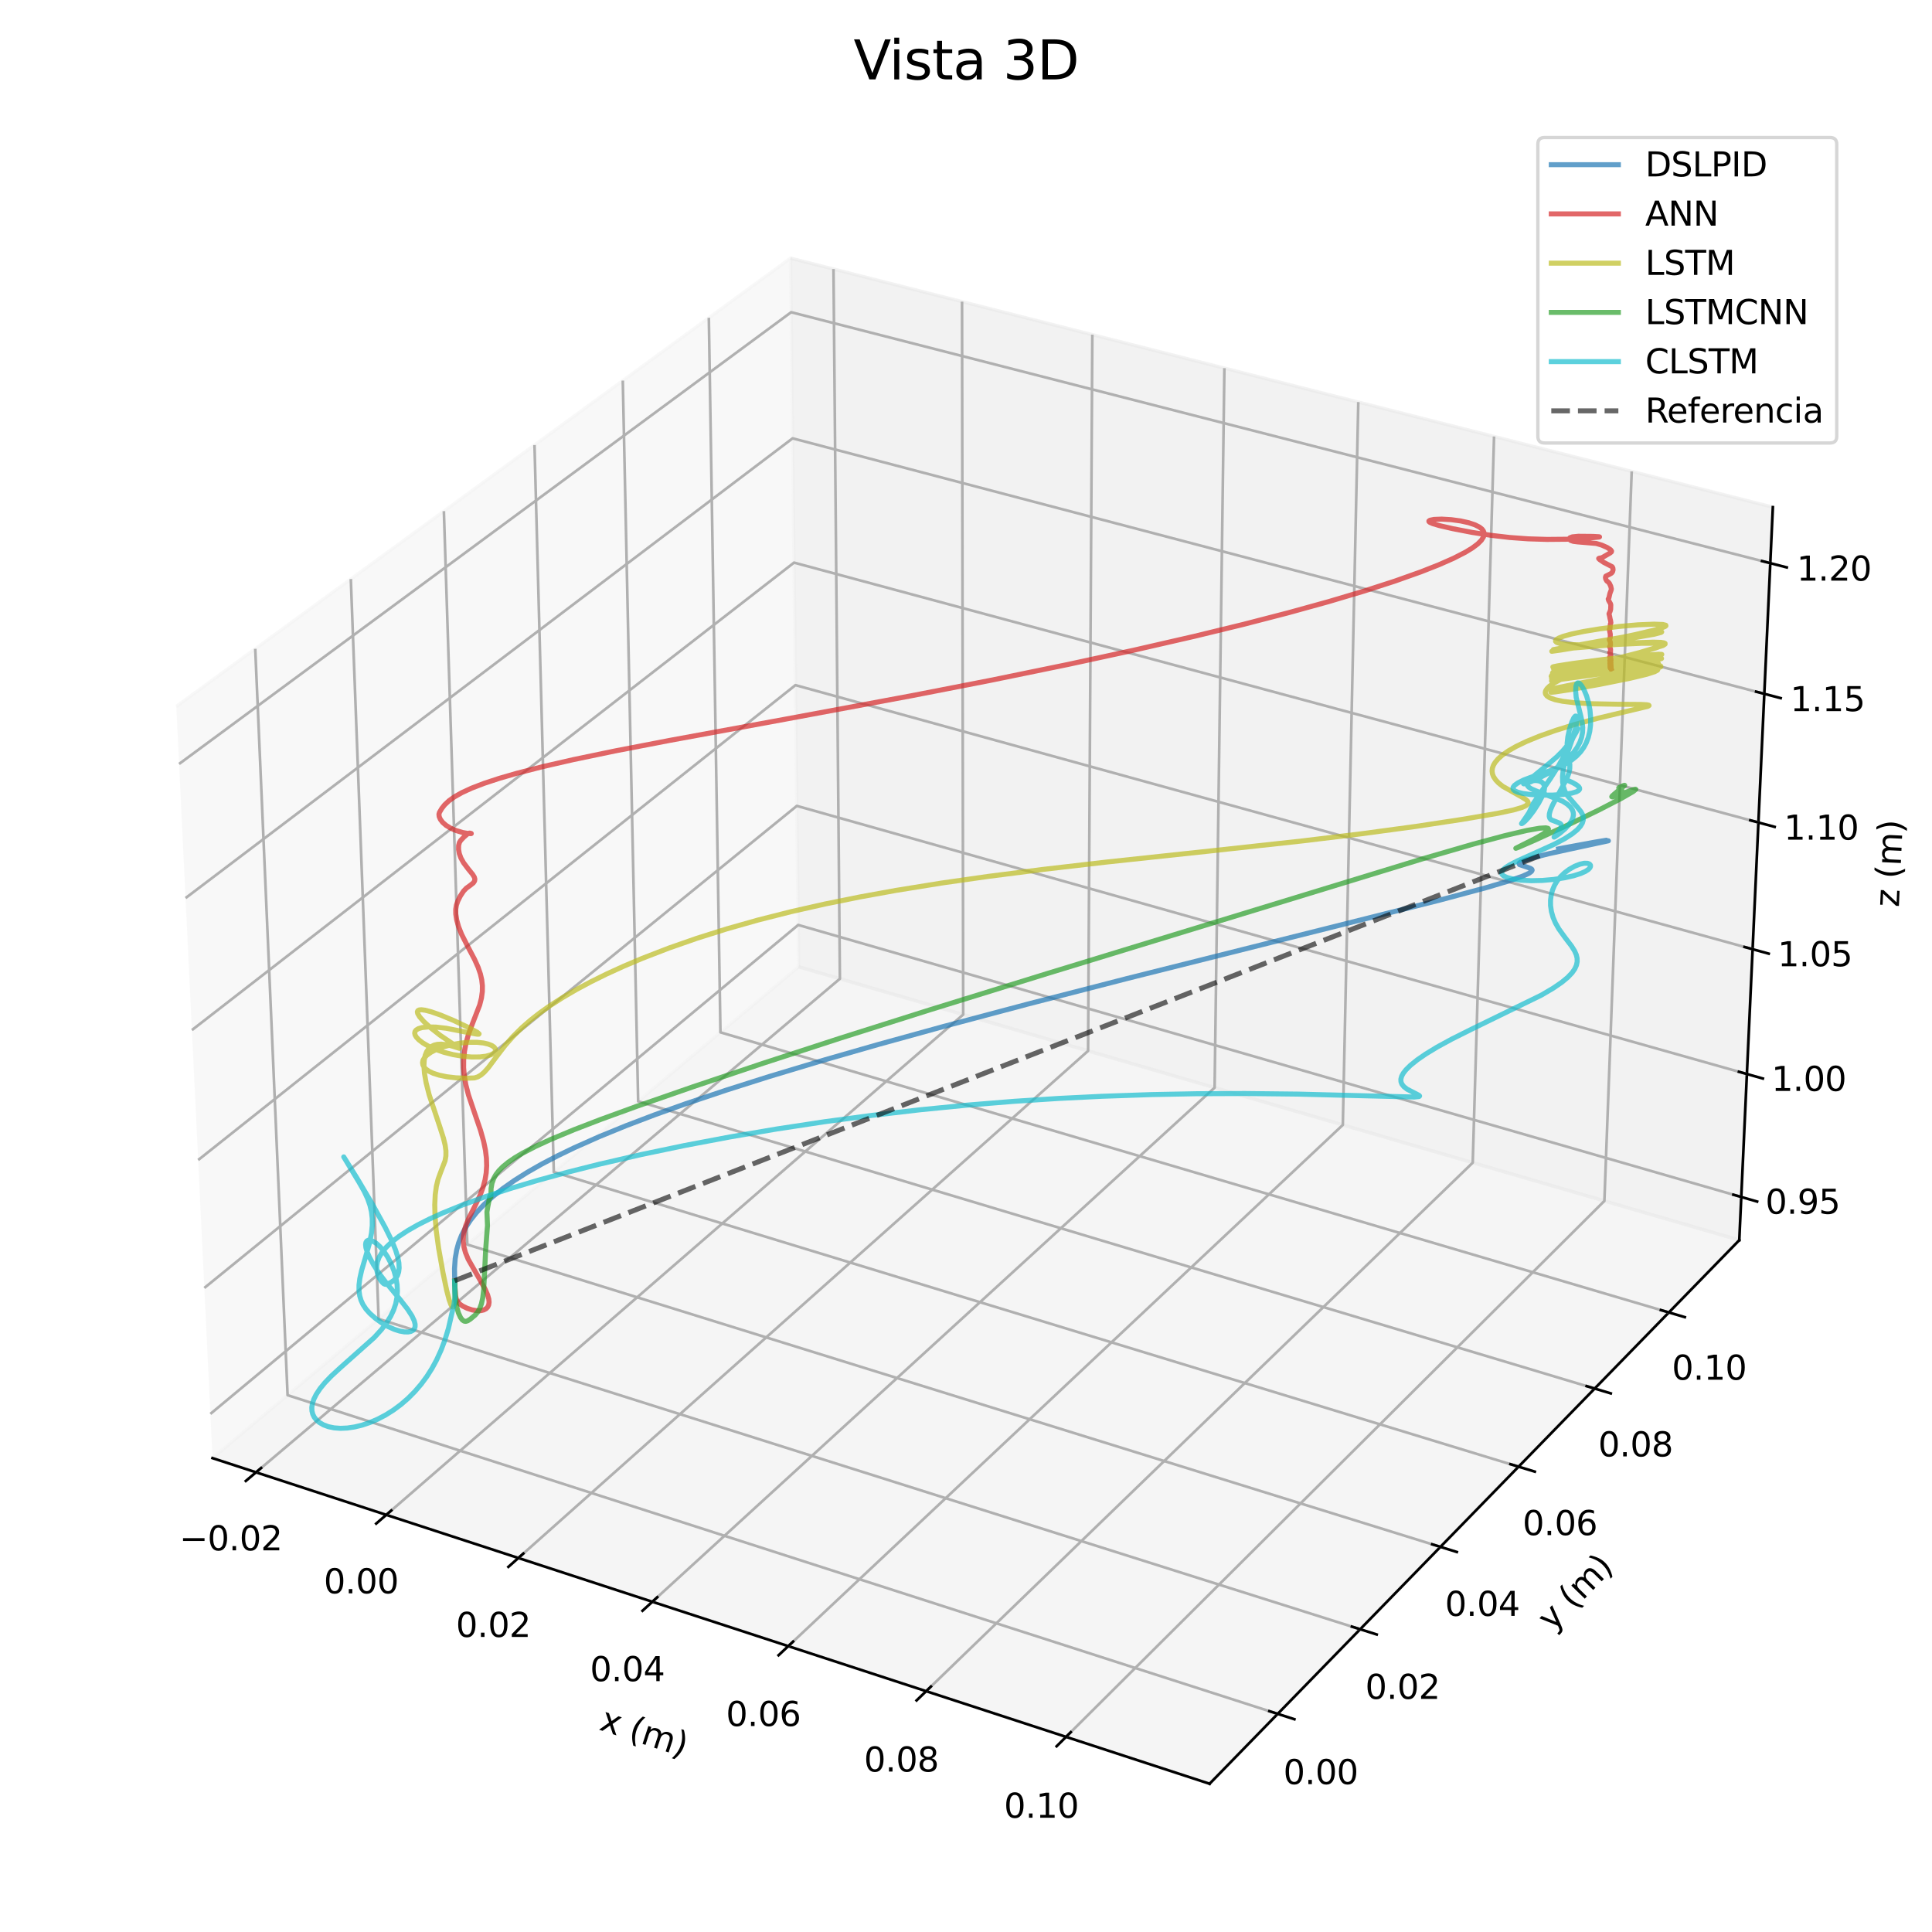 <?xml version="1.0" encoding="utf-8" standalone="no"?>
<!DOCTYPE svg PUBLIC "-//W3C//DTD SVG 1.1//EN"
  "http://www.w3.org/Graphics/SVG/1.1/DTD/svg11.dtd">
<svg height="576pt" version="1.1" viewBox="0 0 576 576" width="576pt" xmlns="http://www.w3.org/2000/svg" xmlns:xlink="http://www.w3.org/1999/xlink">
 <defs>
  <style type="text/css">*{stroke-linecap:butt;stroke-linejoin:round;}</style>
 </defs>
 <g id="figure_1">
  <g id="patch_1">
   <path d="M 0 576 
L 576 576 
L 576 0 
L 0 0 
z
" style="fill:#ffffff;"/>
  </g>
  <g id="patch_2">
   <path d="M 23.4 565.2 
L 552.6 565.2 
L 552.6 36 
L 23.4 36 
z
" style="fill:#ffffff;"/>
  </g>
  <g id="pane3d_1">
   <g id="patch_3">
    <path d="M 63.358 434.716 
L 238.117 288.23 
L 235.688 76.97 
L 52.566 210.604 
" style="fill:#f2f2f2;opacity:0.5;stroke:#f2f2f2;stroke-linejoin:miter;"/>
   </g>
  </g>
  <g id="pane3d_2">
   <g id="patch_4">
    <path d="M 238.117 288.23 
L 518.543 369.738 
L 528.551 151.202 
L 235.688 76.97 
" style="fill:#e6e6e6;opacity:0.5;stroke:#e6e6e6;stroke-linejoin:miter;"/>
   </g>
  </g>
  <g id="pane3d_3">
   <g id="patch_5">
    <path d="M 63.358 434.716 
L 360.624 531.803 
L 518.543 369.738 
L 238.117 288.23 
" style="fill:#ececec;opacity:0.5;stroke:#ececec;stroke-linejoin:miter;"/>
   </g>
  </g>
  <g id="axis3d_1">
   <g id="line2d_1">
    <path d="M 63.358 434.716 
L 360.624 531.803 
" style="fill:none;stroke:#000000;stroke-linecap:square;stroke-width:0.8;"/>
   </g>
   <g id="text_1">
    <!-- x (m) -->
    <g transform="translate(178.329 515.594)rotate(-341.913)scale(0.1 -0.1)">
     <defs>
      <path d="M 3513 3500 
L 2247 1797 
L 3578 0 
L 2900 0 
L 1881 1375 
L 863 0 
L 184 0 
L 1544 1831 
L 300 3500 
L 978 3500 
L 1906 2253 
L 2834 3500 
L 3513 3500 
z
" id="DejaVuSans-78" transform="scale(0.016)"/>
      <path id="DejaVuSans-20" transform="scale(0.016)"/>
      <path d="M 1984 4856 
Q 1566 4138 1362 3434 
Q 1159 2731 1159 2009 
Q 1159 1288 1364 580 
Q 1569 -128 1984 -844 
L 1484 -844 
Q 1016 -109 783 600 
Q 550 1309 550 2009 
Q 550 2706 781 3412 
Q 1013 4119 1484 4856 
L 1984 4856 
z
" id="DejaVuSans-28" transform="scale(0.016)"/>
      <path d="M 3328 2828 
Q 3544 3216 3844 3400 
Q 4144 3584 4550 3584 
Q 5097 3584 5394 3201 
Q 5691 2819 5691 2113 
L 5691 0 
L 5113 0 
L 5113 2094 
Q 5113 2597 4934 2840 
Q 4756 3084 4391 3084 
Q 3944 3084 3684 2787 
Q 3425 2491 3425 1978 
L 3425 0 
L 2847 0 
L 2847 2094 
Q 2847 2600 2669 2842 
Q 2491 3084 2119 3084 
Q 1678 3084 1418 2786 
Q 1159 2488 1159 1978 
L 1159 0 
L 581 0 
L 581 3500 
L 1159 3500 
L 1159 2956 
Q 1356 3278 1631 3431 
Q 1906 3584 2284 3584 
Q 2666 3584 2933 3390 
Q 3200 3197 3328 2828 
z
" id="DejaVuSans-6d" transform="scale(0.016)"/>
      <path d="M 513 4856 
L 1013 4856 
Q 1481 4119 1714 3412 
Q 1947 2706 1947 2009 
Q 1947 1309 1714 600 
Q 1481 -109 1013 -844 
L 513 -844 
Q 928 -128 1133 580 
Q 1338 1288 1338 2009 
Q 1338 2731 1133 3434 
Q 928 4138 513 4856 
z
" id="DejaVuSans-29" transform="scale(0.016)"/>
     </defs>
     <use xlink:href="#DejaVuSans-78"/>
     <use x="59.18" xlink:href="#DejaVuSans-20"/>
     <use x="90.967" xlink:href="#DejaVuSans-28"/>
     <use x="129.98" xlink:href="#DejaVuSans-6d"/>
     <use x="227.393" xlink:href="#DejaVuSans-29"/>
    </g>
   </g>
   <g id="Line3DCollection_1">
    <path d="M 76.328 438.952 
L 250.404 291.801 
L 248.494 80.216 
" style="fill:none;stroke:#b0b0b0;stroke-width:0.8;"/>
    <path d="M 115.157 451.634 
L 287.161 302.485 
L 286.817 89.93 
" style="fill:none;stroke:#b0b0b0;stroke-width:0.8;"/>
    <path d="M 154.539 464.496 
L 324.397 313.308 
L 325.662 99.776 
" style="fill:none;stroke:#b0b0b0;stroke-width:0.8;"/>
    <path d="M 194.485 477.542 
L 362.121 324.273 
L 365.039 109.757 
" style="fill:none;stroke:#b0b0b0;stroke-width:0.8;"/>
    <path d="M 235.006 490.777 
L 400.344 335.383 
L 404.959 119.875 
" style="fill:none;stroke:#b0b0b0;stroke-width:0.8;"/>
    <path d="M 276.117 504.203 
L 439.075 346.64 
L 445.433 130.134 
" style="fill:none;stroke:#b0b0b0;stroke-width:0.8;"/>
    <path d="M 317.828 517.826 
L 478.325 358.048 
L 486.472 140.536 
" style="fill:none;stroke:#b0b0b0;stroke-width:0.8;"/>
   </g>
   <g id="xtick_1">
    <g id="line2d_2">
     <path d="M 77.843 437.671 
L 73.29 441.52 
" style="fill:none;stroke:#000000;stroke-linecap:square;stroke-width:0.8;"/>
    </g>
    <g id="text_2">
     <!-- −0.02 -->
     <g transform="translate(53.487 462.215)scale(0.1 -0.1)">
      <defs>
       <path d="M 678 2272 
L 4684 2272 
L 4684 1741 
L 678 1741 
L 678 2272 
z
" id="DejaVuSans-2212" transform="scale(0.016)"/>
       <path d="M 2034 4250 
Q 1547 4250 1301 3770 
Q 1056 3291 1056 2328 
Q 1056 1369 1301 889 
Q 1547 409 2034 409 
Q 2525 409 2770 889 
Q 3016 1369 3016 2328 
Q 3016 3291 2770 3770 
Q 2525 4250 2034 4250 
z
M 2034 4750 
Q 2819 4750 3233 4129 
Q 3647 3509 3647 2328 
Q 3647 1150 3233 529 
Q 2819 -91 2034 -91 
Q 1250 -91 836 529 
Q 422 1150 422 2328 
Q 422 3509 836 4129 
Q 1250 4750 2034 4750 
z
" id="DejaVuSans-30" transform="scale(0.016)"/>
       <path d="M 684 794 
L 1344 794 
L 1344 0 
L 684 0 
L 684 794 
z
" id="DejaVuSans-2e" transform="scale(0.016)"/>
       <path d="M 1228 531 
L 3431 531 
L 3431 0 
L 469 0 
L 469 531 
Q 828 903 1448 1529 
Q 2069 2156 2228 2338 
Q 2531 2678 2651 2914 
Q 2772 3150 2772 3378 
Q 2772 3750 2511 3984 
Q 2250 4219 1831 4219 
Q 1534 4219 1204 4116 
Q 875 4013 500 3803 
L 500 4441 
Q 881 4594 1212 4672 
Q 1544 4750 1819 4750 
Q 2544 4750 2975 4387 
Q 3406 4025 3406 3419 
Q 3406 3131 3298 2873 
Q 3191 2616 2906 2266 
Q 2828 2175 2409 1742 
Q 1991 1309 1228 531 
z
" id="DejaVuSans-32" transform="scale(0.016)"/>
      </defs>
      <use xlink:href="#DejaVuSans-2212"/>
      <use x="83.789" xlink:href="#DejaVuSans-30"/>
      <use x="147.412" xlink:href="#DejaVuSans-2e"/>
      <use x="179.199" xlink:href="#DejaVuSans-30"/>
      <use x="242.822" xlink:href="#DejaVuSans-32"/>
     </g>
    </g>
   </g>
   <g id="xtick_2">
    <g id="line2d_3">
     <path d="M 116.656 450.334 
L 112.154 454.238 
" style="fill:none;stroke:#000000;stroke-linecap:square;stroke-width:0.8;"/>
    </g>
    <g id="text_3">
     <!-- 0.00 -->
     <g transform="translate(96.527 475.031)scale(0.1 -0.1)">
      <use xlink:href="#DejaVuSans-30"/>
      <use x="63.623" xlink:href="#DejaVuSans-2e"/>
      <use x="95.41" xlink:href="#DejaVuSans-30"/>
      <use x="159.033" xlink:href="#DejaVuSans-30"/>
     </g>
    </g>
   </g>
   <g id="xtick_3">
    <g id="line2d_4">
     <path d="M 156.02 463.178 
L 151.571 467.138 
" style="fill:none;stroke:#000000;stroke-linecap:square;stroke-width:0.8;"/>
    </g>
    <g id="text_4">
     <!-- 0.02 -->
     <g transform="translate(135.93 488.03)scale(0.1 -0.1)">
      <use xlink:href="#DejaVuSans-30"/>
      <use x="63.623" xlink:href="#DejaVuSans-2e"/>
      <use x="95.41" xlink:href="#DejaVuSans-30"/>
      <use x="159.033" xlink:href="#DejaVuSans-32"/>
     </g>
    </g>
   </g>
   <g id="xtick_4">
    <g id="line2d_5">
     <path d="M 195.947 476.205 
L 191.554 480.222 
" style="fill:none;stroke:#000000;stroke-linecap:square;stroke-width:0.8;"/>
    </g>
    <g id="text_5">
     <!-- 0.04 -->
     <g transform="translate(175.898 501.215)scale(0.1 -0.1)">
      <defs>
       <path d="M 2419 4116 
L 825 1625 
L 2419 1625 
L 2419 4116 
z
M 2253 4666 
L 3047 4666 
L 3047 1625 
L 3713 1625 
L 3713 1100 
L 3047 1100 
L 3047 0 
L 2419 0 
L 2419 1100 
L 313 1100 
L 313 1709 
L 2253 4666 
z
" id="DejaVuSans-34" transform="scale(0.016)"/>
      </defs>
      <use xlink:href="#DejaVuSans-30"/>
      <use x="63.623" xlink:href="#DejaVuSans-2e"/>
      <use x="95.41" xlink:href="#DejaVuSans-30"/>
      <use x="159.033" xlink:href="#DejaVuSans-34"/>
     </g>
    </g>
   </g>
   <g id="xtick_5">
    <g id="line2d_6">
     <path d="M 236.449 489.42 
L 232.114 493.495 
" style="fill:none;stroke:#000000;stroke-linecap:square;stroke-width:0.8;"/>
    </g>
    <g id="text_6">
     <!-- 0.06 -->
     <g transform="translate(216.443 514.591)scale(0.1 -0.1)">
      <defs>
       <path d="M 2113 2584 
Q 1688 2584 1439 2293 
Q 1191 2003 1191 1497 
Q 1191 994 1439 701 
Q 1688 409 2113 409 
Q 2538 409 2786 701 
Q 3034 994 3034 1497 
Q 3034 2003 2786 2293 
Q 2538 2584 2113 2584 
z
M 3366 4563 
L 3366 3988 
Q 3128 4100 2886 4159 
Q 2644 4219 2406 4219 
Q 1781 4219 1451 3797 
Q 1122 3375 1075 2522 
Q 1259 2794 1537 2939 
Q 1816 3084 2150 3084 
Q 2853 3084 3261 2657 
Q 3669 2231 3669 1497 
Q 3669 778 3244 343 
Q 2819 -91 2113 -91 
Q 1303 -91 875 529 
Q 447 1150 447 2328 
Q 447 3434 972 4092 
Q 1497 4750 2381 4750 
Q 2619 4750 2861 4703 
Q 3103 4656 3366 4563 
z
" id="DejaVuSans-36" transform="scale(0.016)"/>
      </defs>
      <use xlink:href="#DejaVuSans-30"/>
      <use x="63.623" xlink:href="#DejaVuSans-2e"/>
      <use x="95.41" xlink:href="#DejaVuSans-30"/>
      <use x="159.033" xlink:href="#DejaVuSans-36"/>
     </g>
    </g>
   </g>
   <g id="xtick_6">
    <g id="line2d_7">
     <path d="M 277.54 502.827 
L 273.264 506.961 
" style="fill:none;stroke:#000000;stroke-linecap:square;stroke-width:0.8;"/>
    </g>
    <g id="text_7">
     <!-- 0.08 -->
     <g transform="translate(257.579 528.162)scale(0.1 -0.1)">
      <defs>
       <path d="M 2034 2216 
Q 1584 2216 1326 1975 
Q 1069 1734 1069 1313 
Q 1069 891 1326 650 
Q 1584 409 2034 409 
Q 2484 409 2743 651 
Q 3003 894 3003 1313 
Q 3003 1734 2745 1975 
Q 2488 2216 2034 2216 
z
M 1403 2484 
Q 997 2584 770 2862 
Q 544 3141 544 3541 
Q 544 4100 942 4425 
Q 1341 4750 2034 4750 
Q 2731 4750 3128 4425 
Q 3525 4100 3525 3541 
Q 3525 3141 3298 2862 
Q 3072 2584 2669 2484 
Q 3125 2378 3379 2068 
Q 3634 1759 3634 1313 
Q 3634 634 3220 271 
Q 2806 -91 2034 -91 
Q 1263 -91 848 271 
Q 434 634 434 1313 
Q 434 1759 690 2068 
Q 947 2378 1403 2484 
z
M 1172 3481 
Q 1172 3119 1398 2916 
Q 1625 2713 2034 2713 
Q 2441 2713 2670 2916 
Q 2900 3119 2900 3481 
Q 2900 3844 2670 4047 
Q 2441 4250 2034 4250 
Q 1625 4250 1398 4047 
Q 1172 3844 1172 3481 
z
" id="DejaVuSans-38" transform="scale(0.016)"/>
      </defs>
      <use xlink:href="#DejaVuSans-30"/>
      <use x="63.623" xlink:href="#DejaVuSans-2e"/>
      <use x="95.41" xlink:href="#DejaVuSans-30"/>
      <use x="159.033" xlink:href="#DejaVuSans-38"/>
     </g>
    </g>
   </g>
   <g id="xtick_7">
    <g id="line2d_8">
     <path d="M 319.231 516.43 
L 315.017 520.625 
" style="fill:none;stroke:#000000;stroke-linecap:square;stroke-width:0.8;"/>
    </g>
    <g id="text_8">
     <!-- 0.10 -->
     <g transform="translate(299.317 541.931)scale(0.1 -0.1)">
      <defs>
       <path d="M 794 531 
L 1825 531 
L 1825 4091 
L 703 3866 
L 703 4441 
L 1819 4666 
L 2450 4666 
L 2450 531 
L 3481 531 
L 3481 0 
L 794 0 
L 794 531 
z
" id="DejaVuSans-31" transform="scale(0.016)"/>
      </defs>
      <use xlink:href="#DejaVuSans-30"/>
      <use x="63.623" xlink:href="#DejaVuSans-2e"/>
      <use x="95.41" xlink:href="#DejaVuSans-31"/>
      <use x="159.033" xlink:href="#DejaVuSans-30"/>
     </g>
    </g>
   </g>
  </g>
  <g id="axis3d_2">
   <g id="line2d_9">
    <path d="M 518.543 369.738 
L 360.624 531.803 
" style="fill:none;stroke:#000000;stroke-linecap:square;stroke-width:0.8;"/>
   </g>
   <g id="text_9">
    <!-- y (m) -->
    <g transform="translate(462.753 486.601)rotate(-45.742)scale(0.1 -0.1)">
     <defs>
      <path d="M 2059 -325 
Q 1816 -950 1584 -1140 
Q 1353 -1331 966 -1331 
L 506 -1331 
L 506 -850 
L 844 -850 
Q 1081 -850 1212 -737 
Q 1344 -625 1503 -206 
L 1606 56 
L 191 3500 
L 800 3500 
L 1894 763 
L 2988 3500 
L 3597 3500 
L 2059 -325 
z
" id="DejaVuSans-79" transform="scale(0.016)"/>
     </defs>
     <use xlink:href="#DejaVuSans-79"/>
     <use x="59.18" xlink:href="#DejaVuSans-20"/>
     <use x="90.967" xlink:href="#DejaVuSans-28"/>
     <use x="129.98" xlink:href="#DejaVuSans-6d"/>
     <use x="227.393" xlink:href="#DejaVuSans-29"/>
    </g>
   </g>
   <g id="Line3DCollection_2">
    <path d="M 76.097 193.432 
L 85.741 415.955 
L 380.927 510.966 
" style="fill:none;stroke:#b0b0b0;stroke-width:0.8;"/>
    <path d="M 104.593 172.637 
L 112.875 393.21 
L 405.511 485.738 
" style="fill:none;stroke:#b0b0b0;stroke-width:0.8;"/>
    <path d="M 132.336 152.392 
L 139.322 371.042 
L 429.439 461.181 
" style="fill:none;stroke:#b0b0b0;stroke-width:0.8;"/>
    <path d="M 159.354 132.675 
L 165.108 349.428 
L 452.739 437.27 
" style="fill:none;stroke:#b0b0b0;stroke-width:0.8;"/>
    <path d="M 185.676 113.467 
L 190.257 328.347 
L 475.433 413.98 
" style="fill:none;stroke:#b0b0b0;stroke-width:0.8;"/>
    <path d="M 211.328 94.747 
L 214.793 307.781 
L 497.547 391.286 
" style="fill:none;stroke:#b0b0b0;stroke-width:0.8;"/>
   </g>
   <g id="xtick_8">
    <g id="line2d_10">
     <path d="M 378.441 510.166 
L 385.908 512.569 
" style="fill:none;stroke:#000000;stroke-linecap:square;stroke-width:0.8;"/>
    </g>
    <g id="text_10">
     <!-- 0.00 -->
     <g transform="translate(382.608 531.912)scale(0.1 -0.1)">
      <use xlink:href="#DejaVuSans-30"/>
      <use x="63.623" xlink:href="#DejaVuSans-2e"/>
      <use x="95.41" xlink:href="#DejaVuSans-30"/>
      <use x="159.033" xlink:href="#DejaVuSans-30"/>
     </g>
    </g>
   </g>
   <g id="xtick_9">
    <g id="line2d_11">
     <path d="M 403.047 484.959 
L 410.444 487.298 
" style="fill:none;stroke:#000000;stroke-linecap:square;stroke-width:0.8;"/>
    </g>
    <g id="text_11">
     <!-- 0.02 -->
     <g transform="translate(407.026 506.496)scale(0.1 -0.1)">
      <use xlink:href="#DejaVuSans-30"/>
      <use x="63.623" xlink:href="#DejaVuSans-2e"/>
      <use x="95.41" xlink:href="#DejaVuSans-30"/>
      <use x="159.033" xlink:href="#DejaVuSans-32"/>
     </g>
    </g>
   </g>
   <g id="xtick_10">
    <g id="line2d_12">
     <path d="M 426.998 460.423 
L 434.327 462.7 
" style="fill:none;stroke:#000000;stroke-linecap:square;stroke-width:0.8;"/>
    </g>
    <g id="text_12">
     <!-- 0.04 -->
     <g transform="translate(430.793 481.757)scale(0.1 -0.1)">
      <use xlink:href="#DejaVuSans-30"/>
      <use x="63.623" xlink:href="#DejaVuSans-2e"/>
      <use x="95.41" xlink:href="#DejaVuSans-30"/>
      <use x="159.033" xlink:href="#DejaVuSans-34"/>
     </g>
    </g>
   </g>
   <g id="xtick_11">
    <g id="line2d_13">
     <path d="M 450.32 436.532 
L 457.581 438.749 
" style="fill:none;stroke:#000000;stroke-linecap:square;stroke-width:0.8;"/>
    </g>
    <g id="text_13">
     <!-- 0.06 -->
     <g transform="translate(453.935 457.669)scale(0.1 -0.1)">
      <use xlink:href="#DejaVuSans-30"/>
      <use x="63.623" xlink:href="#DejaVuSans-2e"/>
      <use x="95.41" xlink:href="#DejaVuSans-30"/>
      <use x="159.033" xlink:href="#DejaVuSans-36"/>
     </g>
    </g>
   </g>
   <g id="xtick_12">
    <g id="line2d_14">
     <path d="M 473.037 413.26 
L 480.232 415.421 
" style="fill:none;stroke:#000000;stroke-linecap:square;stroke-width:0.8;"/>
    </g>
    <g id="text_14">
     <!-- 0.08 -->
     <g transform="translate(476.476 434.206)scale(0.1 -0.1)">
      <use xlink:href="#DejaVuSans-30"/>
      <use x="63.623" xlink:href="#DejaVuSans-2e"/>
      <use x="95.41" xlink:href="#DejaVuSans-30"/>
      <use x="159.033" xlink:href="#DejaVuSans-38"/>
     </g>
    </g>
   </g>
   <g id="xtick_13">
    <g id="line2d_15">
     <path d="M 495.173 390.585 
L 502.302 392.69 
" style="fill:none;stroke:#000000;stroke-linecap:square;stroke-width:0.8;"/>
    </g>
    <g id="text_15">
     <!-- 0.10 -->
     <g transform="translate(498.44 411.343)scale(0.1 -0.1)">
      <use xlink:href="#DejaVuSans-30"/>
      <use x="63.623" xlink:href="#DejaVuSans-2e"/>
      <use x="95.41" xlink:href="#DejaVuSans-31"/>
      <use x="159.033" xlink:href="#DejaVuSans-30"/>
     </g>
    </g>
   </g>
  </g>
  <g id="axis3d_3">
   <g id="line2d_16">
    <path d="M 518.543 369.738 
L 528.551 151.202 
" style="fill:none;stroke:#000000;stroke-linecap:square;stroke-width:0.8;"/>
   </g>
   <g id="text_16">
    <!-- z (m) -->
    <g transform="translate(566.109 270.535)rotate(-87.378)scale(0.1 -0.1)">
     <defs>
      <path d="M 353 3500 
L 3084 3500 
L 3084 2975 
L 922 459 
L 3084 459 
L 3084 0 
L 275 0 
L 275 525 
L 2438 3041 
L 353 3041 
L 353 3500 
z
" id="DejaVuSans-7a" transform="scale(0.016)"/>
     </defs>
     <use xlink:href="#DejaVuSans-7a"/>
     <use x="52.49" xlink:href="#DejaVuSans-20"/>
     <use x="84.277" xlink:href="#DejaVuSans-28"/>
     <use x="123.291" xlink:href="#DejaVuSans-6d"/>
     <use x="220.703" xlink:href="#DejaVuSans-29"/>
    </g>
   </g>
   <g id="Line3DCollection_3">
    <path d="M 519.133 356.865 
L 237.974 275.76 
L 62.724 421.535 
" style="fill:none;stroke:#b0b0b0;stroke-width:0.8;"/>
    <path d="M 520.812 320.206 
L 237.566 240.268 
L 60.915 383.986 
" style="fill:none;stroke:#b0b0b0;stroke-width:0.8;"/>
    <path d="M 522.516 282.993 
L 237.152 204.266 
L 59.079 345.848 
" style="fill:none;stroke:#b0b0b0;stroke-width:0.8;"/>
    <path d="M 524.246 245.214 
L 236.732 167.742 
L 57.213 307.107 
" style="fill:none;stroke:#b0b0b0;stroke-width:0.8;"/>
    <path d="M 526.002 206.855 
L 236.306 130.685 
L 55.318 267.749 
" style="fill:none;stroke:#b0b0b0;stroke-width:0.8;"/>
    <path d="M 527.786 167.904 
L 235.873 93.084 
L 53.392 227.759 
" style="fill:none;stroke:#b0b0b0;stroke-width:0.8;"/>
   </g>
   <g id="xtick_14">
    <g id="line2d_17">
     <path d="M 516.773 356.184 
L 523.859 358.228 
" style="fill:none;stroke:#000000;stroke-linecap:square;stroke-width:0.8;"/>
    </g>
    <g id="text_17">
     <!-- 0.95 -->
     <g transform="translate(526.323 361.867)scale(0.1 -0.1)">
      <defs>
       <path d="M 703 97 
L 703 672 
Q 941 559 1184 500 
Q 1428 441 1663 441 
Q 2288 441 2617 861 
Q 2947 1281 2994 2138 
Q 2813 1869 2534 1725 
Q 2256 1581 1919 1581 
Q 1219 1581 811 2004 
Q 403 2428 403 3163 
Q 403 3881 828 4315 
Q 1253 4750 1959 4750 
Q 2769 4750 3195 4129 
Q 3622 3509 3622 2328 
Q 3622 1225 3098 567 
Q 2575 -91 1691 -91 
Q 1453 -91 1209 -44 
Q 966 3 703 97 
z
M 1959 2075 
Q 2384 2075 2632 2365 
Q 2881 2656 2881 3163 
Q 2881 3666 2632 3958 
Q 2384 4250 1959 4250 
Q 1534 4250 1286 3958 
Q 1038 3666 1038 3163 
Q 1038 2656 1286 2365 
Q 1534 2075 1959 2075 
z
" id="DejaVuSans-39" transform="scale(0.016)"/>
       <path d="M 691 4666 
L 3169 4666 
L 3169 4134 
L 1269 4134 
L 1269 2991 
Q 1406 3038 1543 3061 
Q 1681 3084 1819 3084 
Q 2600 3084 3056 2656 
Q 3513 2228 3513 1497 
Q 3513 744 3044 326 
Q 2575 -91 1722 -91 
Q 1428 -91 1123 -41 
Q 819 9 494 109 
L 494 744 
Q 775 591 1075 516 
Q 1375 441 1709 441 
Q 2250 441 2565 725 
Q 2881 1009 2881 1497 
Q 2881 1984 2565 2268 
Q 2250 2553 1709 2553 
Q 1456 2553 1204 2497 
Q 953 2441 691 2322 
L 691 4666 
z
" id="DejaVuSans-35" transform="scale(0.016)"/>
      </defs>
      <use xlink:href="#DejaVuSans-30"/>
      <use x="63.623" xlink:href="#DejaVuSans-2e"/>
      <use x="95.41" xlink:href="#DejaVuSans-39"/>
      <use x="159.033" xlink:href="#DejaVuSans-35"/>
     </g>
    </g>
   </g>
   <g id="xtick_15">
    <g id="line2d_18">
     <path d="M 518.433 319.535 
L 525.574 321.55 
" style="fill:none;stroke:#000000;stroke-linecap:square;stroke-width:0.8;"/>
    </g>
    <g id="text_18">
     <!-- 1.00 -->
     <g transform="translate(528.137 325.244)scale(0.1 -0.1)">
      <use xlink:href="#DejaVuSans-31"/>
      <use x="63.623" xlink:href="#DejaVuSans-2e"/>
      <use x="95.41" xlink:href="#DejaVuSans-30"/>
      <use x="159.033" xlink:href="#DejaVuSans-30"/>
     </g>
    </g>
   </g>
   <g id="xtick_16">
    <g id="line2d_19">
     <path d="M 520.119 282.332 
L 527.316 284.317 
" style="fill:none;stroke:#000000;stroke-linecap:square;stroke-width:0.8;"/>
    </g>
    <g id="text_19">
     <!-- 1.05 -->
     <g transform="translate(529.977 288.069)scale(0.1 -0.1)">
      <use xlink:href="#DejaVuSans-31"/>
      <use x="63.623" xlink:href="#DejaVuSans-2e"/>
      <use x="95.41" xlink:href="#DejaVuSans-30"/>
      <use x="159.033" xlink:href="#DejaVuSans-35"/>
     </g>
    </g>
   </g>
   <g id="xtick_17">
    <g id="line2d_20">
     <path d="M 521.83 244.563 
L 529.083 246.517 
" style="fill:none;stroke:#000000;stroke-linecap:square;stroke-width:0.8;"/>
    </g>
    <g id="text_20">
     <!-- 1.10 -->
     <g transform="translate(531.846 250.33)scale(0.1 -0.1)">
      <use xlink:href="#DejaVuSans-31"/>
      <use x="63.623" xlink:href="#DejaVuSans-2e"/>
      <use x="95.41" xlink:href="#DejaVuSans-31"/>
      <use x="159.033" xlink:href="#DejaVuSans-30"/>
     </g>
    </g>
   </g>
   <g id="xtick_18">
    <g id="line2d_21">
     <path d="M 523.567 206.215 
L 530.879 208.137 
" style="fill:none;stroke:#000000;stroke-linecap:square;stroke-width:0.8;"/>
    </g>
    <g id="text_21">
     <!-- 1.15 -->
     <g transform="translate(533.743 212.012)scale(0.1 -0.1)">
      <use xlink:href="#DejaVuSans-31"/>
      <use x="63.623" xlink:href="#DejaVuSans-2e"/>
      <use x="95.41" xlink:href="#DejaVuSans-31"/>
      <use x="159.033" xlink:href="#DejaVuSans-35"/>
     </g>
    </g>
   </g>
   <g id="xtick_19">
    <g id="line2d_22">
     <path d="M 525.331 167.275 
L 532.701 169.164 
" style="fill:none;stroke:#000000;stroke-linecap:square;stroke-width:0.8;"/>
    </g>
    <g id="text_22">
     <!-- 1.20 -->
     <g transform="translate(535.669 173.103)scale(0.1 -0.1)">
      <use xlink:href="#DejaVuSans-31"/>
      <use x="63.623" xlink:href="#DejaVuSans-2e"/>
      <use x="95.41" xlink:href="#DejaVuSans-32"/>
      <use x="159.033" xlink:href="#DejaVuSans-30"/>
     </g>
    </g>
   </g>
  </g>
  <g id="axes_1">
   <g id="line2d_23">
    <path clip-path="url(#pc7b6f103ca)" d="M 135.544 381.957 
L 135.578 383.014 
L 135.508 378.26 
L 135.707 375.321 
L 136.149 372.671 
L 136.728 370.561 
L 137.577 368.365 
L 138.735 366.108 
L 140.233 363.8 
L 142.092 361.46 
L 144.328 359.097 
L 146.953 356.713 
L 149.978 354.314 
L 153.415 351.901 
L 157.266 349.476 
L 161.532 347.043 
L 166.206 344.601 
L 171.278 342.155 
L 178.635 338.888 
L 186.64 335.616 
L 195.248 332.344 
L 204.41 329.074 
L 216.547 325.001 
L 229.324 320.952 
L 245.316 316.142 
L 261.803 311.409 
L 281.339 306.019 
L 306.364 299.367 
L 335.836 291.784 
L 376.603 281.559 
L 429.183 268.369 
L 443.033 264.659 
L 450.092 262.565 
L 454.051 261.178 
L 455.84 260.354 
L 456.604 259.8 
L 456.788 259.424 
L 456.684 259.167 
L 456.33 258.911 
L 455.404 258.57 
L 453.021 257.77 
L 452.879 257.502 
L 453.001 257.277 
L 453.484 256.944 
L 454.733 256.423 
L 457.194 255.671 
L 461.891 254.497 
L 470.323 252.654 
L 479.518 250.679 
L 479.277 250.671 
L 477.634 250.789 
L 478.289 250.623 
L 478.904 250.503 
L 475.421 251.086 
L 465.115 252.987 
L 464.687 253.077 
L 464.687 253.077 
" style="fill:none;stroke:#1f77b4;stroke-linecap:square;stroke-opacity:0.7;stroke-width:1.5;"/>
   </g>
   <g id="line2d_24">
    <path clip-path="url(#pc7b6f103ca)" d="M 135.544 381.957 
L 135.788 386.263 
L 136.062 387.361 
L 136.464 388.133 
L 137.024 388.747 
L 137.915 389.379 
L 139.26 390.038 
L 140.751 390.531 
L 142.089 390.763 
L 143.289 390.755 
L 144.206 390.547 
L 144.906 390.178 
L 145.387 389.688 
L 145.698 389.044 
L 145.814 388.244 
L 145.724 387.293 
L 145.38 386.067 
L 144.65 384.383 
L 143.343 382.007 
L 139.572 375.407 
L 138.753 373.388 
L 138.321 371.753 
L 138.123 370.141 
L 138.155 368.552 
L 138.408 366.979 
L 138.92 365.243 
L 139.791 363.153 
L 141.602 359.552 
L 143.159 356.264 
L 144.012 353.983 
L 144.606 351.791 
L 144.952 349.717 
L 145.095 347.55 
L 145.023 345.296 
L 144.738 342.961 
L 144.188 340.289 
L 143.258 337 
L 141.734 332.538 
L 139.657 326.413 
L 138.881 323.402 
L 138.419 320.71 
L 138.222 318.322 
L 138.238 315.96 
L 138.49 313.37 
L 138.955 310.885 
L 139.663 308.378 
L 140.753 305.453 
L 143.011 299.632 
L 143.545 297.527 
L 143.801 295.602 
L 143.817 293.861 
L 143.622 292.113 
L 143.217 290.354 
L 142.541 288.387 
L 141.472 286.004 
L 139.453 282.182 
L 137.599 278.509 
L 136.71 276.256 
L 136.157 274.275 
L 135.881 272.481 
L 135.869 271.097 
L 136.067 269.87 
L 136.505 268.594 
L 137.268 267.084 
L 138.193 265.68 
L 139.014 264.812 
L 140.181 263.968 
L 141.129 263.214 
L 141.491 262.655 
L 141.574 262.107 
L 141.413 261.511 
L 140.932 260.714 
L 139.585 259.056 
L 138.213 257.231 
L 137.413 255.803 
L 136.936 254.483 
L 136.719 253.245 
L 136.73 252.105 
L 136.953 251.218 
L 137.35 250.559 
L 138.28 249.581 
L 139.545 248.48 
L 140.008 248.364 
L 140.499 248.488 
L 140.506 248.514 
L 140.405 248.54 
L 139.591 248.498 
L 137.911 248.198 
L 136.014 247.63 
L 134.345 246.902 
L 133.006 246.085 
L 131.977 245.191 
L 131.294 244.289 
L 130.941 243.477 
L 130.863 242.75 
L 131.021 242.2 
L 131.72 241.015 
L 132.576 239.933 
L 133.869 238.722 
L 135.46 237.583 
L 137.668 236.33 
L 140.584 234.986 
L 144.27 233.566 
L 148.764 232.083 
L 154.08 230.542 
L 161.874 228.546 
L 170.904 226.477 
L 183.267 223.901 
L 199.571 220.757 
L 234.057 214.427 
L 271.75 207.422 
L 295.345 202.826 
L 318.489 198.08 
L 337.91 193.873 
L 356.191 189.681 
L 370.731 186.143 
L 384.069 182.694 
L 396.094 179.369 
L 406.724 176.204 
L 415.915 173.23 
L 423.655 170.477 
L 429.009 168.366 
L 433.395 166.428 
L 436.847 164.659 
L 438.97 163.365 
L 440.557 162.174 
L 441.644 161.086 
L 442.27 160.099 
L 442.462 159.424 
L 442.438 158.804 
L 442.218 158.24 
L 441.821 157.73 
L 441.051 157.129 
L 439.772 156.484 
L 437.898 155.852 
L 435.457 155.309 
L 432.641 154.931 
L 429.833 154.769 
L 427.523 154.858 
L 426.317 155.107 
L 426.005 155.334 
L 426.023 155.507 
L 426.305 155.746 
L 427.184 156.124 
L 429.141 156.7 
L 433.118 157.617 
L 438.899 158.732 
L 444.605 159.61 
L 450.093 160.245 
L 455.56 160.645 
L 461.241 160.819 
L 467.131 160.767 
L 472.654 160.51 
L 476.725 160.124 
L 476.875 160.068 
L 476.693 160.018 
L 474.951 159.922 
L 470.565 159.882 
L 468.782 160.055 
L 468.06 160.321 
L 467.855 160.598 
L 467.937 160.855 
L 468.297 161.133 
L 469.066 161.397 
L 470.337 161.557 
L 475.891 162.023 
L 477.562 162.524 
L 479.135 163.222 
L 480.173 163.898 
L 480.469 164.306 
L 480.404 164.555 
L 480.034 164.862 
L 477.616 166.269 
L 476.778 166.43 
L 476.623 166.519 
L 476.639 166.557 
L 476.965 166.864 
L 478.133 167.665 
L 479.515 168.377 
L 480.633 168.957 
L 480.857 169.336 
L 480.918 169.884 
L 480.771 170.459 
L 480.461 170.865 
L 479.926 171.178 
L 478.755 171.771 
L 478.636 172.115 
L 478.712 172.622 
L 479.029 173.197 
L 479.468 173.532 
L 479.808 173.908 
L 480.211 174.758 
L 480.413 175.617 
L 480.302 176.055 
L 479.981 176.893 
L 479.659 178.316 
L 479.466 178.584 
L 479.588 179.01 
L 480.152 180.009 
L 480.236 180.339 
L 480.199 181.632 
L 480.046 182.216 
L 479.701 182.991 
L 479.876 183.693 
L 480.003 184.385 
L 480.172 185.044 
L 480.262 185.699 
L 480.1 186.086 
L 479.992 187.438 
L 479.828 187.646 
L 479.888 188.067 
L 480.084 189.097 
L 480.077 190.11 
L 479.802 190.702 
L 480.072 191.373 
L 480.124 191.712 
L 480.127 192.405 
L 479.882 192.806 
L 480.151 193.465 
L 480.169 193.733 
L 480.158 194.3 
L 479.913 194.565 
L 480.204 195.174 
L 480.197 195.072 
L 480.237 195.415 
L 480.197 195.795 
L 479.965 195.775 
L 479.899 195.864 
L 479.902 195.89 
L 480.097 196.345 
L 480.267 196.562 
L 480.248 196.384 
L 480.212 196.316 
L 480.298 196.836 
L 480.206 196.937 
L 480.188 196.935 
L 479.937 196.905 
L 479.943 196.98 
L 480.162 197.435 
L 480.275 197.553 
L 480.271 197.402 
L 480.218 197.246 
L 480.279 197.783 
L 480.25 197.784 
L 479.968 197.701 
L 480.002 197.847 
L 480.286 198.277 
L 480.289 198.276 
L 480.287 198.126 
L 480.227 197.919 
L 480.303 198.396 
L 480.228 198.374 
L 479.992 198.254 
L 480.01 198.366 
L 480.277 198.786 
L 480.304 198.781 
L 480.307 198.685 
L 480.237 198.388 
L 480.323 198.821 
L 480.206 198.761 
L 480.007 198.641 
L 480.029 198.756 
L 480.301 199.136 
L 480.304 199.134 
L 480.312 198.991 
L 480.245 198.7 
L 480.338 199.099 
L 480.207 199.019 
L 480.017 198.89 
L 480.051 199.023 
L 480.308 199.355 
L 480.322 199.334 
L 480.28 199.012 
L 480.251 198.892 
L 480.349 199.266 
L 480.213 199.179 
L 480.023 199.036 
L 480.079 199.201 
L 480.314 199.479 
L 480.331 199.421 
L 480.256 198.997 
L 480.367 199.34 
" style="fill:none;stroke:#d62728;stroke-linecap:square;stroke-opacity:0.7;stroke-width:1.5;"/>
   </g>
   <g id="line2d_25">
    <path clip-path="url(#pc7b6f103ca)" d="M 135.544 381.957 
L 135.621 387.598 
L 135.425 389.014 
L 135.18 389.582 
L 134.971 389.661 
L 134.759 389.511 
L 134.41 388.918 
L 133.889 387.465 
L 133.174 384.72 
L 132.071 379.452 
L 130.766 372.144 
L 130.054 366.885 
L 129.7 362.673 
L 129.616 359.194 
L 129.758 356.19 
L 130.098 353.676 
L 130.605 351.595 
L 131.328 349.596 
L 132.689 346.07 
L 132.939 344.64 
L 132.951 343.16 
L 132.727 341.463 
L 132.21 339.323 
L 131.136 335.967 
L 127.957 326.421 
L 127.042 322.833 
L 126.548 319.98 
L 126.39 317.831 
L 126.467 316.117 
L 126.759 314.642 
L 127.198 313.552 
L 127.797 312.68 
L 128.541 312.03 
L 129.41 311.596 
L 130.379 311.359 
L 131.552 311.298 
L 133.026 311.453 
L 134.792 311.87 
L 136.963 312.553 
L 136.619 312.296 
L 131.226 308.658 
L 128.363 306.409 
L 126.347 304.566 
L 125.105 303.155 
L 124.533 302.187 
L 124.432 301.651 
L 124.575 301.314 
L 124.94 301.108 
L 125.63 301.041 
L 126.744 301.18 
L 128.544 301.645 
L 131.373 302.634 
L 135.22 304.234 
L 139.664 306.324 
L 142.288 307.756 
L 142.831 308.233 
L 142.742 308.332 
L 142.263 308.331 
L 140.531 308.023 
L 133.06 306.563 
L 130 306.219 
L 127.649 306.169 
L 125.863 306.353 
L 124.761 306.669 
L 124.082 307.07 
L 123.737 307.504 
L 123.627 308.013 
L 123.759 308.59 
L 124.135 309.223 
L 124.874 310.013 
L 126.097 310.948 
L 127.687 311.878 
L 129.859 312.864 
L 132.354 313.729 
L 135.066 314.418 
L 137.859 314.893 
L 140.576 315.127 
L 143.045 315.112 
L 144.896 314.891 
L 146.328 314.491 
L 147.191 314.023 
L 147.625 313.56 
L 147.773 313.066 
L 147.674 312.647 
L 147.293 312.158 
L 146.633 311.709 
L 145.53 311.267 
L 144.103 310.943 
L 142.146 310.746 
L 139.93 310.746 
L 137.263 310.986 
L 134.57 311.466 
L 132.012 312.165 
L 129.977 312.944 
L 128.464 313.727 
L 127.266 314.584 
L 126.532 315.36 
L 126.096 316.159 
L 125.976 316.828 
L 126.081 317.488 
L 126.413 318.127 
L 126.969 318.732 
L 127.921 319.397 
L 129.162 319.981 
L 130.932 320.547 
L 133.298 321.032 
L 135.924 321.335 
L 139.031 321.457 
L 141.442 321.369 
L 142.438 321.061 
L 143.401 320.496 
L 144.341 319.69 
L 145.591 318.292 
L 147.984 315.077 
L 150.605 311.663 
L 152.849 309.104 
L 155.61 306.369 
L 158.069 304.224 
L 160.893 302.01 
L 164.1 299.743 
L 167.7 297.433 
L 171.696 295.095 
L 176.085 292.742 
L 180.858 290.384 
L 186.002 288.038 
L 191.501 285.714 
L 199.357 282.677 
L 207.769 279.738 
L 216.691 276.929 
L 226.072 274.276 
L 235.861 271.798 
L 246.005 269.506 
L 256.449 267.397 
L 267.135 265.46 
L 280.739 263.266 
L 294.496 261.303 
L 311.017 259.195 
L 330.012 256.996 
L 360.881 253.697 
L 388.238 250.714 
L 405.798 248.59 
L 422.064 246.392 
L 435.968 244.284 
L 446.577 242.471 
L 451.203 241.487 
L 453.808 240.719 
L 454.93 240.203 
L 455.506 239.701 
L 455.617 239.302 
L 455.456 238.899 
L 454.926 238.383 
L 453.701 237.618 
L 448.062 234.461 
L 446.766 233.426 
L 445.894 232.5 
L 445.263 231.525 
L 444.957 230.716 
L 444.844 229.887 
L 444.932 229.043 
L 445.228 228.186 
L 445.731 227.32 
L 446.649 226.23 
L 447.878 225.138 
L 449.741 223.834 
L 451.991 222.545 
L 455.043 221.076 
L 458.987 219.459 
L 463.838 217.744 
L 469.487 216 
L 476.198 214.183 
L 483.652 212.405 
L 491.281 210.587 
L 491.645 210.344 
L 491.549 210.238 
L 491.014 210.121 
L 489.167 210.017 
L 482.309 209.967 
L 474.376 209.809 
L 469.484 209.512 
L 465.922 209.086 
L 463.606 208.6 
L 462.077 208.054 
L 461.195 207.491 
L 460.789 206.956 
L 460.689 206.488 
L 460.791 205.987 
L 461.198 205.323 
L 461.904 204.624 
L 463.122 203.753 
L 465.005 202.707 
L 467.682 201.487 
L 471.648 199.949 
L 476.99 198.131 
L 483.875 196.031 
L 495.766 192.468 
L 496.424 192.034 
L 496.421 191.823 
L 496.109 191.66 
L 495.184 191.513 
L 492.973 191.453 
L 488.101 191.604 
L 471.19 192.258 
L 467.407 192.151 
L 465.168 191.876 
L 464.102 191.53 
L 463.768 191.207 
L 463.775 190.966 
L 464.045 190.64 
L 464.744 190.224 
L 466.048 189.717 
L 468.416 189.052 
L 472.167 188.261 
L 476.998 187.474 
L 482.605 186.777 
L 488.394 186.277 
L 493.135 186.088 
L 495.77 186.184 
L 496.636 186.405 
L 496.675 186.58 
L 496.4 186.794 
L 495.34 187.219 
L 492.768 187.957 
L 487.623 189.172 
L 478.724 191.027 
L 462.646 194.18 
L 465.53 193.768 
L 481.079 191.215 
L 493.26 189.068 
L 495.271 188.533 
L 495.411 188.404 
L 495.362 188.378 
L 494.831 188.354 
L 492.946 188.536 
L 487.624 189.323 
L 476.545 191.217 
L 463.114 193.667 
L 463.562 193.644 
L 482.057 192.128 
L 489.554 191.785 
L 493.793 191.792 
L 495.313 191.967 
L 495.654 192.18 
L 495.576 192.338 
L 495.102 192.628 
L 493.635 193.182 
L 490.143 194.212 
L 482.6 196.154 
L 464.673 200.715 
L 462.639 201.427 
L 462.458 201.622 
L 462.479 201.641 
L 462.86 201.707 
L 464.202 201.657 
L 467.891 201.26 
L 475.494 200.182 
L 485.565 198.531 
L 491.534 197.369 
L 493.969 196.706 
L 494.507 196.391 
L 494.44 196.302 
L 494.001 196.235 
L 492.627 196.287 
L 489.336 196.663 
L 482.581 197.696 
L 471.516 199.638 
L 462.608 201.322 
L 463.211 201.27 
L 483.39 199.146 
L 491.637 198.521 
L 494.794 198.454 
L 495.103 198.552 
L 495.082 198.596 
L 494.729 198.769 
L 493.037 199.257 
L 487.501 200.557 
L 462.5 206.269 
L 462.35 206.359 
L 462.496 206.392 
L 463.66 206.286 
L 467.977 205.632 
L 476.882 204.048 
L 486.012 202.215 
L 490.97 201.025 
L 493.309 200.268 
L 494.149 199.814 
L 494.284 199.549 
L 494.142 199.413 
L 493.596 199.278 
L 492.288 199.226 
L 489.542 199.377 
L 484.47 199.919 
L 476.165 201.053 
L 462.655 202.92 
L 462.711 202.878 
L 463.637 202.664 
L 467.863 201.967 
L 476.985 200.701 
L 487.72 199.424 
L 494.934 198.753 
L 495.181 198.774 
L 494.989 198.858 
L 492.95 199.311 
L 479.709 201.923 
L 462.576 205.391 
L 462.478 205.426 
L 463.059 205.354 
L 468.423 204.391 
L 479.563 202.179 
L 487.623 200.38 
L 491.634 199.294 
L 493.61 198.563 
L 494.364 198.077 
L 494.451 197.832 
L 494.312 197.673 
L 493.77 197.504 
L 492.465 197.407 
L 490.012 197.479 
L 485.76 197.84 
L 478.357 198.718 
L 462.911 200.624 
L 462.869 200.595 
L 462.971 200.532 
L 464.006 200.273 
L 467.768 199.611 
L 475.928 198.428 
L 486.397 197.139 
L 494.712 196.321 
L 495.363 196.325 
L 495.228 196.391 
L 493.532 196.78 
L 482.739 198.916 
L 462.952 202.894 
L 462.572 203.003 
L 463.286 202.92 
L 468.886 201.942 
L 480.577 199.677 
L 488.519 197.948 
L 492.332 196.932 
L 494.103 196.266 
L 494.649 195.887 
L 494.683 195.672 
L 494.428 195.511 
L 493.761 195.393 
L 492.076 195.369 
L 488.751 195.593 
L 482.979 196.235 
L 473.056 197.59 
L 463.408 198.867 
L 462.959 198.851 
L 463.102 198.783 
L 464.393 198.51 
L 469.065 197.782 
L 478.04 196.619 
L 487.929 195.559 
L 494.487 195.056 
L 495.439 195.105 
L 495.425 195.137 
L 495.096 195.274 
L 493.221 195.748 
L 485.675 197.361 
L 463.083 202.147 
L 462.576 202.317 
L 462.844 202.324 
L 465.052 202.016 
L 472.488 200.738 
L 483.831 198.571 
L 490.388 197.126 
L 493.317 196.293 
L 494.475 195.783 
L 494.713 195.518 
L 494.636 195.381 
L 494.285 195.26 
L 493.341 195.187 
L 491.169 195.27 
L 486.822 195.699 
L 479.49 196.67 
L 463.142 199.032 
L 463.142 199.032 
" style="fill:none;stroke:#bcbd22;stroke-linecap:square;stroke-opacity:0.7;stroke-width:1.5;"/>
   </g>
   <g id="line2d_26">
    <path clip-path="url(#pc7b6f103ca)" d="M 135.544 381.957 
L 135.836 387.614 
L 136.182 389.723 
L 136.683 391.451 
L 137.29 392.779 
L 137.853 393.533 
L 138.384 393.883 
L 138.859 393.947 
L 139.422 393.785 
L 140.229 393.272 
L 141.684 392.047 
L 142.46 391.11 
L 143.043 390.065 
L 143.533 388.713 
L 143.907 387.018 
L 144.19 384.676 
L 144.393 380.884 
L 144.786 372.76 
L 145.339 365.341 
L 145.174 361.333 
L 145.426 359.804 
L 145.94 357.16 
L 146.016 356.618 
L 146.095 356.5 
L 146.15 356.591 
L 146.364 356.823 
L 146.361 356.676 
L 146.409 354.313 
L 146.684 352.758 
L 147.193 351.354 
L 147.822 350.226 
L 148.718 349.047 
L 149.928 347.819 
L 151.495 346.536 
L 153.451 345.193 
L 155.819 343.783 
L 159.645 341.795 
L 164.245 339.675 
L 171.064 336.833 
L 179.015 333.771 
L 189.933 329.801 
L 206.569 324.025 
L 227.634 316.957 
L 250.504 309.515 
L 277.142 301.092 
L 312.15 290.268 
L 424.069 256.058 
L 439.252 251.658 
L 448.612 249.142 
L 455.186 247.597 
L 458.969 246.926 
L 460.868 246.807 
L 461.524 246.958 
L 461.65 247.154 
L 461.561 247.415 
L 461.085 247.905 
L 459.967 248.691 
L 457.689 249.994 
L 453.288 252.211 
L 451.916 252.911 
L 452.686 252.625 
L 457.667 250.458 
L 467.129 246.104 
L 476.656 241.5 
L 483.39 238.019 
L 486.916 235.98 
L 487.681 235.347 
L 487.587 235.288 
L 487.024 235.404 
L 485.05 236.096 
L 480.765 237.598 
L 480.527 237.54 
L 480.527 237.517 
L 480.666 237.295 
L 481.427 236.618 
L 484.375 234.145 
L 484.351 234.131 
L 484.079 234.18 
L 483.024 234.651 
L 482.612 234.897 
L 483.029 234.773 
L 483.528 234.713 
L 483.531 234.725 
L 483.438 234.933 
L 483.326 235.312 
L 483.493 235.597 
L 483.511 235.655 
L 483.501 235.522 
L 483.504 235.538 
" style="fill:none;stroke:#2ca02c;stroke-linecap:square;stroke-opacity:0.7;stroke-width:1.5;"/>
   </g>
   <g id="line2d_27">
    <path clip-path="url(#pc7b6f103ca)" d="M 135.544 381.957 
L 135.603 386.9 
L 135.389 388.643 
L 133.69 396.062 
L 132.614 399.579 
L 131.512 402.493 
L 130.159 405.456 
L 128.796 407.964 
L 127.25 410.395 
L 125.531 412.714 
L 123.655 414.895 
L 121.642 416.914 
L 119.512 418.754 
L 117.287 420.402 
L 114.995 421.846 
L 112.662 423.078 
L 110.319 424.089 
L 107.999 424.873 
L 105.736 425.426 
L 103.563 425.747 
L 101.514 425.836 
L 99.621 425.701 
L 97.917 425.35 
L 96.429 424.8 
L 95.183 424.072 
L 94.345 423.349 
L 93.699 422.532 
L 93.252 421.635 
L 93.006 420.663 
L 92.963 419.627 
L 93.119 418.534 
L 93.563 417.159 
L 94.273 415.727 
L 95.409 414.004 
L 96.837 412.258 
L 98.765 410.252 
L 101.5 407.735 
L 111.58 398.765 
L 113.722 396.407 
L 115.326 394.293 
L 116.469 392.431 
L 117.355 390.56 
L 117.981 388.679 
L 118.352 386.793 
L 118.48 384.903 
L 118.383 383.019 
L 118.024 380.895 
L 117.442 378.837 
L 116.575 376.666 
L 115.549 374.713 
L 114.432 373.039 
L 113.289 371.69 
L 112.18 370.687 
L 111.165 370.041 
L 110.384 369.768 
L 109.753 369.774 
L 109.347 370.001 
L 109.091 370.428 
L 108.996 371.041 
L 109.089 371.95 
L 109.452 373.207 
L 110.16 374.853 
L 111.391 377.111 
L 113.111 379.765 
L 115.118 382.423 
L 119.234 387.382 
L 121.544 390.344 
L 122.835 392.351 
L 123.515 393.821 
L 123.763 394.832 
L 123.752 395.578 
L 123.529 396.184 
L 123.1 396.644 
L 122.475 396.952 
L 121.675 397.105 
L 120.573 397.091 
L 119.143 396.835 
L 117.575 396.336 
L 115.757 395.524 
L 113.769 394.374 
L 111.903 393.028 
L 110.256 391.567 
L 109.127 390.299 
L 108.229 388.952 
L 107.637 387.68 
L 107.243 386.338 
L 107.029 384.748 
L 107.038 383.08 
L 107.279 381.146 
L 107.819 378.73 
L 108.992 374.744 
L 110.206 370.431 
L 110.755 367.635 
L 110.984 365.314 
L 110.972 363.258 
L 110.741 361.268 
L 110.296 359.35 
L 109.585 357.324 
L 108.595 355.206 
L 107.056 352.495 
L 102.485 344.913 
L 106.476 351.321 
L 110.898 358.794 
L 114.817 365.891 
L 116.752 369.797 
L 117.923 372.641 
L 118.585 374.774 
L 118.919 376.495 
L 118.999 378.03 
L 118.858 379.209 
L 118.524 380.231 
L 118.005 381.096 
L 117.316 381.806 
L 116.476 382.364 
L 115.357 382.823 
L 114.899 382.916 
L 114.412 382.729 
L 113.74 382.07 
L 113.1 381.075 
L 112.582 379.816 
L 112.343 378.731 
L 112.295 377.536 
L 112.501 376.243 
L 113.016 374.858 
L 113.889 373.388 
L 115.154 371.849 
L 116.838 370.248 
L 118.961 368.598 
L 121.536 366.906 
L 124.573 365.174 
L 128.072 363.409 
L 132.031 361.616 
L 138.012 359.196 
L 144.766 356.756 
L 152.254 354.311 
L 160.43 351.876 
L 169.237 349.468 
L 178.612 347.107 
L 191.028 344.247 
L 204.092 341.519 
L 217.666 338.956 
L 231.615 336.587 
L 245.803 334.433 
L 260.097 332.518 
L 274.365 330.859 
L 288.48 329.467 
L 302.312 328.343 
L 315.739 327.476 
L 328.639 326.84 
L 343.275 326.338 
L 356.84 326.077 
L 371.146 326.017 
L 386.92 326.191 
L 405.344 326.656 
L 421.63 327.064 
L 423.076 326.918 
L 423.238 326.763 
L 423.107 326.601 
L 422.331 326.176 
L 419.509 324.727 
L 418.54 323.967 
L 417.948 323.216 
L 417.678 322.512 
L 417.646 321.733 
L 417.876 320.877 
L 418.384 319.942 
L 419.175 318.931 
L 420.498 317.624 
L 422.537 315.982 
L 425.068 314.237 
L 428.483 312.159 
L 432.854 309.775 
L 438.715 306.845 
L 459.55 296.679 
L 463.071 294.607 
L 465.624 292.856 
L 467.388 291.397 
L 468.71 290.005 
L 469.501 288.863 
L 469.995 287.763 
L 470.215 286.7 
L 470.189 285.668 
L 469.948 284.66 
L 469.44 283.505 
L 468.514 282.029 
L 466.589 279.509 
L 464.76 276.969 
L 463.747 275.195 
L 463.032 273.519 
L 462.534 271.771 
L 462.279 269.984 
L 462.269 268.415 
L 462.461 266.875 
L 462.852 265.395 
L 463.432 264.002 
L 464.184 262.715 
L 465.223 261.394 
L 466.407 260.248 
L 467.846 259.174 
L 469.481 258.254 
L 471.042 257.642 
L 472.285 257.373 
L 473.282 257.379 
L 473.893 257.604 
L 474.171 257.943 
L 474.196 258.314 
L 474.013 258.729 
L 473.531 259.233 
L 472.633 259.813 
L 471.21 260.445 
L 469.178 261.089 
L 466.508 261.693 
L 463.25 262.192 
L 459.848 262.491 
L 456.524 262.569 
L 453.496 262.419 
L 451.148 262.091 
L 449.336 261.621 
L 448.32 261.159 
L 447.8 260.689 
L 447.655 260.3 
L 447.72 259.883 
L 448.056 259.359 
L 448.768 258.715 
L 450.106 257.848 
L 452.474 256.625 
L 457.067 254.564 
L 463.483 251.647 
L 466.532 250.023 
L 468.687 248.641 
L 470.21 247.405 
L 471.193 246.324 
L 471.754 245.392 
L 472.023 244.505 
L 472.03 243.661 
L 471.808 242.858 
L 471.345 242.004 
L 470.497 240.929 
L 467.19 237.071 
L 466.535 235.817 
L 466.114 234.555 
L 465.881 233.177 
L 465.841 231.544 
L 466.034 229.637 
L 466.518 227.29 
L 467.372 224.336 
L 468.671 220.662 
L 469.822 217.999 
L 470.35 217.176 
L 470.357 217.181 
L 470.334 217.372 
L 469.981 218.208 
L 469.027 219.857 
L 467.611 221.844 
L 465.921 223.853 
L 464.15 225.632 
L 461.981 227.499 
L 455.778 232.594 
L 455.347 233.317 
L 455.271 233.84 
L 455.414 234.264 
L 455.804 234.703 
L 456.591 235.206 
L 458.024 235.823 
L 465.85 238.857 
L 467.22 239.726 
L 468.174 240.587 
L 468.755 241.415 
L 469.037 242.187 
L 469.098 242.974 
L 468.928 243.853 
L 468.496 244.807 
L 467.739 245.887 
L 466.603 247.097 
L 464.972 248.49 
L 463.407 249.559 
L 463.329 249.568 
L 463.405 249.441 
L 465.365 246.894 
L 465.53 246.248 
L 465.428 245.819 
L 465.119 245.496 
L 464.493 245.207 
L 462.425 244.414 
L 462.05 243.964 
L 461.891 243.426 
L 461.916 242.678 
L 462.199 241.605 
L 462.857 240.059 
L 464.221 237.504 
L 467.087 232.216 
L 467.725 230.535 
L 468.004 229.176 
L 468.023 227.926 
L 467.795 226.452 
L 467.24 223.281 
L 467.216 221.599 
L 467.424 219.7 
L 467.906 217.482 
L 468.61 215.283 
L 469.234 213.968 
L 469.66 213.493 
L 469.891 213.49 
L 470.04 213.705 
L 470.137 214.274 
L 470.072 215.389 
L 469.725 217.076 
L 469 219.363 
L 467.849 222.209 
L 466.414 225.177 
L 464.622 228.349 
L 462.159 232.221 
L 458.757 237.136 
L 457.109 239.558 
L 455.869 242.249 
L 454.924 243.676 
L 453.621 245.546 
L 453.657 245.556 
L 453.916 245.445 
L 454.663 244.843 
L 455.744 243.687 
L 457.233 241.741 
L 458.737 239.41 
L 459.845 237.304 
L 460.354 235.899 
L 460.5 234.861 
L 460.394 234.145 
L 460.087 233.567 
L 459.596 233.136 
L 458.876 232.832 
L 457.943 232.696 
L 456.772 232.76 
L 455.453 233.057 
L 454.392 233.506 
L 454.238 233.673 
L 454.3 233.698 
L 454.767 233.626 
L 456.182 233.151 
L 458.652 232.071 
L 461.374 230.636 
L 463.899 229.046 
L 465.997 227.468 
L 467.741 225.89 
L 469.107 224.378 
L 470.209 222.833 
L 471.026 221.281 
L 471.522 219.884 
L 471.812 218.373 
L 471.865 216.899 
L 471.706 215.335 
L 471.257 213.307 
L 469.922 207.937 
L 469.759 206.081 
L 469.838 204.614 
L 470.078 203.852 
L 470.354 203.601 
L 470.662 203.613 
L 471.082 203.897 
L 471.619 204.551 
L 472.321 205.795 
L 473.011 207.472 
L 473.614 209.522 
L 474.021 211.656 
L 474.229 213.977 
L 474.198 216.142 
L 473.967 218.036 
L 473.529 219.849 
L 472.874 221.549 
L 472.123 222.922 
L 471.21 224.176 
L 469.98 225.461 
L 468.572 226.592 
L 466.811 227.699 
L 464.694 228.75 
L 462.041 229.808 
L 457.326 231.392 
L 454.273 232.544 
L 452.525 233.42 
L 451.546 234.131 
L 451.129 234.677 
L 451.059 235.072 
L 451.213 235.437 
L 451.663 235.814 
L 452.503 236.182 
L 453.964 236.547 
L 456.197 236.856 
L 459.237 237.046 
L 462.901 237.047 
L 466.124 236.839 
L 468.585 236.468 
L 469.983 236.059 
L 470.691 235.65 
L 470.94 235.282 
L 470.927 234.935 
L 470.664 234.517 
L 470.003 233.973 
L 468.718 233.254 
L 466.886 232.449 
L 466.886 232.449 
" style="fill:none;stroke:#17becf;stroke-linecap:square;stroke-opacity:0.7;stroke-width:1.5;"/>
   </g>
   <g id="line2d_28">
    <path clip-path="url(#pc7b6f103ca)" d="M 135.539 381.828 
L 461.128 254.317 
L 461.128 254.317 
" style="fill:none;stroke:#000000;stroke-dasharray:5.55,2.4;stroke-dashoffset:0;stroke-opacity:0.595;stroke-width:1.5;"/>
   </g>
   <g id="legend_1">
    <g id="patch_6">
     <path d="M 460.494 132.069 
L 545.6 132.069 
Q 547.6 132.069 547.6 130.069 
L 547.6 43 
Q 547.6 41 545.6 41 
L 460.494 41 
Q 458.494 41 458.494 43 
L 458.494 130.069 
Q 458.494 132.069 460.494 132.069 
z
" style="fill:#ffffff;opacity:0.8;stroke:#cccccc;stroke-linejoin:miter;"/>
    </g>
    <g id="line2d_29">
     <path d="M 462.494 49.098 
L 482.494 49.098 
" style="fill:none;stroke:#1f77b4;stroke-linecap:square;stroke-opacity:0.7;stroke-width:1.5;"/>
    </g>
    <g id="line2d_30"/>
    <g id="text_23">
     <!-- DSLPID -->
     <g transform="translate(490.494 52.598)scale(0.1 -0.1)">
      <defs>
       <path d="M 1259 4147 
L 1259 519 
L 2022 519 
Q 2988 519 3436 956 
Q 3884 1394 3884 2338 
Q 3884 3275 3436 3711 
Q 2988 4147 2022 4147 
L 1259 4147 
z
M 628 4666 
L 1925 4666 
Q 3281 4666 3915 4102 
Q 4550 3538 4550 2338 
Q 4550 1131 3912 565 
Q 3275 0 1925 0 
L 628 0 
L 628 4666 
z
" id="DejaVuSans-44" transform="scale(0.016)"/>
       <path d="M 3425 4513 
L 3425 3897 
Q 3066 4069 2747 4153 
Q 2428 4238 2131 4238 
Q 1616 4238 1336 4038 
Q 1056 3838 1056 3469 
Q 1056 3159 1242 3001 
Q 1428 2844 1947 2747 
L 2328 2669 
Q 3034 2534 3370 2195 
Q 3706 1856 3706 1288 
Q 3706 609 3251 259 
Q 2797 -91 1919 -91 
Q 1588 -91 1214 -16 
Q 841 59 441 206 
L 441 856 
Q 825 641 1194 531 
Q 1563 422 1919 422 
Q 2459 422 2753 634 
Q 3047 847 3047 1241 
Q 3047 1584 2836 1778 
Q 2625 1972 2144 2069 
L 1759 2144 
Q 1053 2284 737 2584 
Q 422 2884 422 3419 
Q 422 4038 858 4394 
Q 1294 4750 2059 4750 
Q 2388 4750 2728 4690 
Q 3069 4631 3425 4513 
z
" id="DejaVuSans-53" transform="scale(0.016)"/>
       <path d="M 628 4666 
L 1259 4666 
L 1259 531 
L 3531 531 
L 3531 0 
L 628 0 
L 628 4666 
z
" id="DejaVuSans-4c" transform="scale(0.016)"/>
       <path d="M 1259 4147 
L 1259 2394 
L 2053 2394 
Q 2494 2394 2734 2622 
Q 2975 2850 2975 3272 
Q 2975 3691 2734 3919 
Q 2494 4147 2053 4147 
L 1259 4147 
z
M 628 4666 
L 2053 4666 
Q 2838 4666 3239 4311 
Q 3641 3956 3641 3272 
Q 3641 2581 3239 2228 
Q 2838 1875 2053 1875 
L 1259 1875 
L 1259 0 
L 628 0 
L 628 4666 
z
" id="DejaVuSans-50" transform="scale(0.016)"/>
       <path d="M 628 4666 
L 1259 4666 
L 1259 0 
L 628 0 
L 628 4666 
z
" id="DejaVuSans-49" transform="scale(0.016)"/>
      </defs>
      <use xlink:href="#DejaVuSans-44"/>
      <use x="77.002" xlink:href="#DejaVuSans-53"/>
      <use x="140.479" xlink:href="#DejaVuSans-4c"/>
      <use x="196.191" xlink:href="#DejaVuSans-50"/>
      <use x="256.494" xlink:href="#DejaVuSans-49"/>
      <use x="285.986" xlink:href="#DejaVuSans-44"/>
     </g>
    </g>
    <g id="line2d_31">
     <path d="M 462.494 63.777 
L 482.494 63.777 
" style="fill:none;stroke:#d62728;stroke-linecap:square;stroke-opacity:0.7;stroke-width:1.5;"/>
    </g>
    <g id="line2d_32"/>
    <g id="text_24">
     <!-- ANN -->
     <g transform="translate(490.494 67.277)scale(0.1 -0.1)">
      <defs>
       <path d="M 2188 4044 
L 1331 1722 
L 3047 1722 
L 2188 4044 
z
M 1831 4666 
L 2547 4666 
L 4325 0 
L 3669 0 
L 3244 1197 
L 1141 1197 
L 716 0 
L 50 0 
L 1831 4666 
z
" id="DejaVuSans-41" transform="scale(0.016)"/>
       <path d="M 628 4666 
L 1478 4666 
L 3547 763 
L 3547 4666 
L 4159 4666 
L 4159 0 
L 3309 0 
L 1241 3903 
L 1241 0 
L 628 0 
L 628 4666 
z
" id="DejaVuSans-4e" transform="scale(0.016)"/>
      </defs>
      <use xlink:href="#DejaVuSans-41"/>
      <use x="68.408" xlink:href="#DejaVuSans-4e"/>
      <use x="143.213" xlink:href="#DejaVuSans-4e"/>
     </g>
    </g>
    <g id="line2d_33">
     <path d="M 462.494 78.455 
L 482.494 78.455 
" style="fill:none;stroke:#bcbd22;stroke-linecap:square;stroke-opacity:0.7;stroke-width:1.5;"/>
    </g>
    <g id="line2d_34"/>
    <g id="text_25">
     <!-- LSTM -->
     <g transform="translate(490.494 81.955)scale(0.1 -0.1)">
      <defs>
       <path d="M -19 4666 
L 3928 4666 
L 3928 4134 
L 2272 4134 
L 2272 0 
L 1638 0 
L 1638 4134 
L -19 4134 
L -19 4666 
z
" id="DejaVuSans-54" transform="scale(0.016)"/>
       <path d="M 628 4666 
L 1569 4666 
L 2759 1491 
L 3956 4666 
L 4897 4666 
L 4897 0 
L 4281 0 
L 4281 4097 
L 3078 897 
L 2444 897 
L 1241 4097 
L 1241 0 
L 628 0 
L 628 4666 
z
" id="DejaVuSans-4d" transform="scale(0.016)"/>
      </defs>
      <use xlink:href="#DejaVuSans-4c"/>
      <use x="55.713" xlink:href="#DejaVuSans-53"/>
      <use x="119.189" xlink:href="#DejaVuSans-54"/>
      <use x="180.273" xlink:href="#DejaVuSans-4d"/>
     </g>
    </g>
    <g id="line2d_35">
     <path d="M 462.494 93.133 
L 482.494 93.133 
" style="fill:none;stroke:#2ca02c;stroke-linecap:square;stroke-opacity:0.7;stroke-width:1.5;"/>
    </g>
    <g id="line2d_36"/>
    <g id="text_26">
     <!-- LSTMCNN -->
     <g transform="translate(490.494 96.633)scale(0.1 -0.1)">
      <defs>
       <path d="M 4122 4306 
L 4122 3641 
Q 3803 3938 3442 4084 
Q 3081 4231 2675 4231 
Q 1875 4231 1450 3742 
Q 1025 3253 1025 2328 
Q 1025 1406 1450 917 
Q 1875 428 2675 428 
Q 3081 428 3442 575 
Q 3803 722 4122 1019 
L 4122 359 
Q 3791 134 3420 21 
Q 3050 -91 2638 -91 
Q 1578 -91 968 557 
Q 359 1206 359 2328 
Q 359 3453 968 4101 
Q 1578 4750 2638 4750 
Q 3056 4750 3426 4639 
Q 3797 4528 4122 4306 
z
" id="DejaVuSans-43" transform="scale(0.016)"/>
      </defs>
      <use xlink:href="#DejaVuSans-4c"/>
      <use x="55.713" xlink:href="#DejaVuSans-53"/>
      <use x="119.189" xlink:href="#DejaVuSans-54"/>
      <use x="180.273" xlink:href="#DejaVuSans-4d"/>
      <use x="266.553" xlink:href="#DejaVuSans-43"/>
      <use x="336.377" xlink:href="#DejaVuSans-4e"/>
      <use x="411.182" xlink:href="#DejaVuSans-4e"/>
     </g>
    </g>
    <g id="line2d_37">
     <path d="M 462.494 107.811 
L 482.494 107.811 
" style="fill:none;stroke:#17becf;stroke-linecap:square;stroke-opacity:0.7;stroke-width:1.5;"/>
    </g>
    <g id="line2d_38"/>
    <g id="text_27">
     <!-- CLSTM -->
     <g transform="translate(490.494 111.311)scale(0.1 -0.1)">
      <use xlink:href="#DejaVuSans-43"/>
      <use x="69.824" xlink:href="#DejaVuSans-4c"/>
      <use x="125.537" xlink:href="#DejaVuSans-53"/>
      <use x="189.014" xlink:href="#DejaVuSans-54"/>
      <use x="250.098" xlink:href="#DejaVuSans-4d"/>
     </g>
    </g>
    <g id="line2d_39">
     <path d="M 462.494 122.489 
L 482.494 122.489 
" style="fill:none;stroke:#000000;stroke-dasharray:5.55,2.4;stroke-dashoffset:0;stroke-opacity:0.595;stroke-width:1.5;"/>
    </g>
    <g id="line2d_40"/>
    <g id="text_28">
     <!-- Referencia -->
     <g transform="translate(490.494 125.989)scale(0.1 -0.1)">
      <defs>
       <path d="M 2841 2188 
Q 3044 2119 3236 1894 
Q 3428 1669 3622 1275 
L 4263 0 
L 3584 0 
L 2988 1197 
Q 2756 1666 2539 1819 
Q 2322 1972 1947 1972 
L 1259 1972 
L 1259 0 
L 628 0 
L 628 4666 
L 2053 4666 
Q 2853 4666 3247 4331 
Q 3641 3997 3641 3322 
Q 3641 2881 3436 2590 
Q 3231 2300 2841 2188 
z
M 1259 4147 
L 1259 2491 
L 2053 2491 
Q 2509 2491 2742 2702 
Q 2975 2913 2975 3322 
Q 2975 3731 2742 3939 
Q 2509 4147 2053 4147 
L 1259 4147 
z
" id="DejaVuSans-52" transform="scale(0.016)"/>
       <path d="M 3597 1894 
L 3597 1613 
L 953 1613 
Q 991 1019 1311 708 
Q 1631 397 2203 397 
Q 2534 397 2845 478 
Q 3156 559 3463 722 
L 3463 178 
Q 3153 47 2828 -22 
Q 2503 -91 2169 -91 
Q 1331 -91 842 396 
Q 353 884 353 1716 
Q 353 2575 817 3079 
Q 1281 3584 2069 3584 
Q 2775 3584 3186 3129 
Q 3597 2675 3597 1894 
z
M 3022 2063 
Q 3016 2534 2758 2815 
Q 2500 3097 2075 3097 
Q 1594 3097 1305 2825 
Q 1016 2553 972 2059 
L 3022 2063 
z
" id="DejaVuSans-65" transform="scale(0.016)"/>
       <path d="M 2375 4863 
L 2375 4384 
L 1825 4384 
Q 1516 4384 1395 4259 
Q 1275 4134 1275 3809 
L 1275 3500 
L 2222 3500 
L 2222 3053 
L 1275 3053 
L 1275 0 
L 697 0 
L 697 3053 
L 147 3053 
L 147 3500 
L 697 3500 
L 697 3744 
Q 697 4328 969 4595 
Q 1241 4863 1831 4863 
L 2375 4863 
z
" id="DejaVuSans-66" transform="scale(0.016)"/>
       <path d="M 2631 2963 
Q 2534 3019 2420 3045 
Q 2306 3072 2169 3072 
Q 1681 3072 1420 2755 
Q 1159 2438 1159 1844 
L 1159 0 
L 581 0 
L 581 3500 
L 1159 3500 
L 1159 2956 
Q 1341 3275 1631 3429 
Q 1922 3584 2338 3584 
Q 2397 3584 2469 3576 
Q 2541 3569 2628 3553 
L 2631 2963 
z
" id="DejaVuSans-72" transform="scale(0.016)"/>
       <path d="M 3513 2113 
L 3513 0 
L 2938 0 
L 2938 2094 
Q 2938 2591 2744 2837 
Q 2550 3084 2163 3084 
Q 1697 3084 1428 2787 
Q 1159 2491 1159 1978 
L 1159 0 
L 581 0 
L 581 3500 
L 1159 3500 
L 1159 2956 
Q 1366 3272 1645 3428 
Q 1925 3584 2291 3584 
Q 2894 3584 3203 3211 
Q 3513 2838 3513 2113 
z
" id="DejaVuSans-6e" transform="scale(0.016)"/>
       <path d="M 3122 3366 
L 3122 2828 
Q 2878 2963 2633 3030 
Q 2388 3097 2138 3097 
Q 1578 3097 1268 2742 
Q 959 2388 959 1747 
Q 959 1106 1268 751 
Q 1578 397 2138 397 
Q 2388 397 2633 464 
Q 2878 531 3122 666 
L 3122 134 
Q 2881 22 2623 -34 
Q 2366 -91 2075 -91 
Q 1284 -91 818 406 
Q 353 903 353 1747 
Q 353 2603 823 3093 
Q 1294 3584 2113 3584 
Q 2378 3584 2631 3529 
Q 2884 3475 3122 3366 
z
" id="DejaVuSans-63" transform="scale(0.016)"/>
       <path d="M 603 3500 
L 1178 3500 
L 1178 0 
L 603 0 
L 603 3500 
z
M 603 4863 
L 1178 4863 
L 1178 4134 
L 603 4134 
L 603 4863 
z
" id="DejaVuSans-69" transform="scale(0.016)"/>
       <path d="M 2194 1759 
Q 1497 1759 1228 1600 
Q 959 1441 959 1056 
Q 959 750 1161 570 
Q 1363 391 1709 391 
Q 2188 391 2477 730 
Q 2766 1069 2766 1631 
L 2766 1759 
L 2194 1759 
z
M 3341 1997 
L 3341 0 
L 2766 0 
L 2766 531 
Q 2569 213 2275 61 
Q 1981 -91 1556 -91 
Q 1019 -91 701 211 
Q 384 513 384 1019 
Q 384 1609 779 1909 
Q 1175 2209 1959 2209 
L 2766 2209 
L 2766 2266 
Q 2766 2663 2505 2880 
Q 2244 3097 1772 3097 
Q 1472 3097 1187 3025 
Q 903 2953 641 2809 
L 641 3341 
Q 956 3463 1253 3523 
Q 1550 3584 1831 3584 
Q 2591 3584 2966 3190 
Q 3341 2797 3341 1997 
z
" id="DejaVuSans-61" transform="scale(0.016)"/>
      </defs>
      <use xlink:href="#DejaVuSans-52"/>
      <use x="64.982" xlink:href="#DejaVuSans-65"/>
      <use x="126.506" xlink:href="#DejaVuSans-66"/>
      <use x="161.711" xlink:href="#DejaVuSans-65"/>
      <use x="223.234" xlink:href="#DejaVuSans-72"/>
      <use x="262.098" xlink:href="#DejaVuSans-65"/>
      <use x="323.621" xlink:href="#DejaVuSans-6e"/>
      <use x="387" xlink:href="#DejaVuSans-63"/>
      <use x="441.98" xlink:href="#DejaVuSans-69"/>
      <use x="469.764" xlink:href="#DejaVuSans-61"/>
     </g>
    </g>
   </g>
  </g>
  <g id="text_29">
   <!-- Vista 3D -->
   <g transform="translate(254.486 23.677)scale(0.16 -0.16)">
    <defs>
     <path d="M 1831 0 
L 50 4666 
L 709 4666 
L 2188 738 
L 3669 4666 
L 4325 4666 
L 2547 0 
L 1831 0 
z
" id="DejaVuSans-56" transform="scale(0.016)"/>
     <path d="M 2834 3397 
L 2834 2853 
Q 2591 2978 2328 3040 
Q 2066 3103 1784 3103 
Q 1356 3103 1142 2972 
Q 928 2841 928 2578 
Q 928 2378 1081 2264 
Q 1234 2150 1697 2047 
L 1894 2003 
Q 2506 1872 2764 1633 
Q 3022 1394 3022 966 
Q 3022 478 2636 193 
Q 2250 -91 1575 -91 
Q 1294 -91 989 -36 
Q 684 19 347 128 
L 347 722 
Q 666 556 975 473 
Q 1284 391 1588 391 
Q 1994 391 2212 530 
Q 2431 669 2431 922 
Q 2431 1156 2273 1281 
Q 2116 1406 1581 1522 
L 1381 1569 
Q 847 1681 609 1914 
Q 372 2147 372 2553 
Q 372 3047 722 3315 
Q 1072 3584 1716 3584 
Q 2034 3584 2315 3537 
Q 2597 3491 2834 3397 
z
" id="DejaVuSans-73" transform="scale(0.016)"/>
     <path d="M 1172 4494 
L 1172 3500 
L 2356 3500 
L 2356 3053 
L 1172 3053 
L 1172 1153 
Q 1172 725 1289 603 
Q 1406 481 1766 481 
L 2356 481 
L 2356 0 
L 1766 0 
Q 1100 0 847 248 
Q 594 497 594 1153 
L 594 3053 
L 172 3053 
L 172 3500 
L 594 3500 
L 594 4494 
L 1172 4494 
z
" id="DejaVuSans-74" transform="scale(0.016)"/>
     <path d="M 2597 2516 
Q 3050 2419 3304 2112 
Q 3559 1806 3559 1356 
Q 3559 666 3084 287 
Q 2609 -91 1734 -91 
Q 1441 -91 1130 -33 
Q 819 25 488 141 
L 488 750 
Q 750 597 1062 519 
Q 1375 441 1716 441 
Q 2309 441 2620 675 
Q 2931 909 2931 1356 
Q 2931 1769 2642 2001 
Q 2353 2234 1838 2234 
L 1294 2234 
L 1294 2753 
L 1863 2753 
Q 2328 2753 2575 2939 
Q 2822 3125 2822 3475 
Q 2822 3834 2567 4026 
Q 2313 4219 1838 4219 
Q 1578 4219 1281 4162 
Q 984 4106 628 3988 
L 628 4550 
Q 988 4650 1302 4700 
Q 1616 4750 1894 4750 
Q 2613 4750 3031 4423 
Q 3450 4097 3450 3541 
Q 3450 3153 3228 2886 
Q 3006 2619 2597 2516 
z
" id="DejaVuSans-33" transform="scale(0.016)"/>
    </defs>
    <use xlink:href="#DejaVuSans-56"/>
    <use x="66.158" xlink:href="#DejaVuSans-69"/>
    <use x="93.941" xlink:href="#DejaVuSans-73"/>
    <use x="146.041" xlink:href="#DejaVuSans-74"/>
    <use x="185.25" xlink:href="#DejaVuSans-61"/>
    <use x="246.529" xlink:href="#DejaVuSans-20"/>
    <use x="278.316" xlink:href="#DejaVuSans-33"/>
    <use x="341.939" xlink:href="#DejaVuSans-44"/>
   </g>
  </g>
 </g>
 <defs>
  <clipPath id="pc7b6f103ca">
   <rect height="529.2" width="529.2" x="23.4" y="36"/>
  </clipPath>
 </defs>
</svg>
